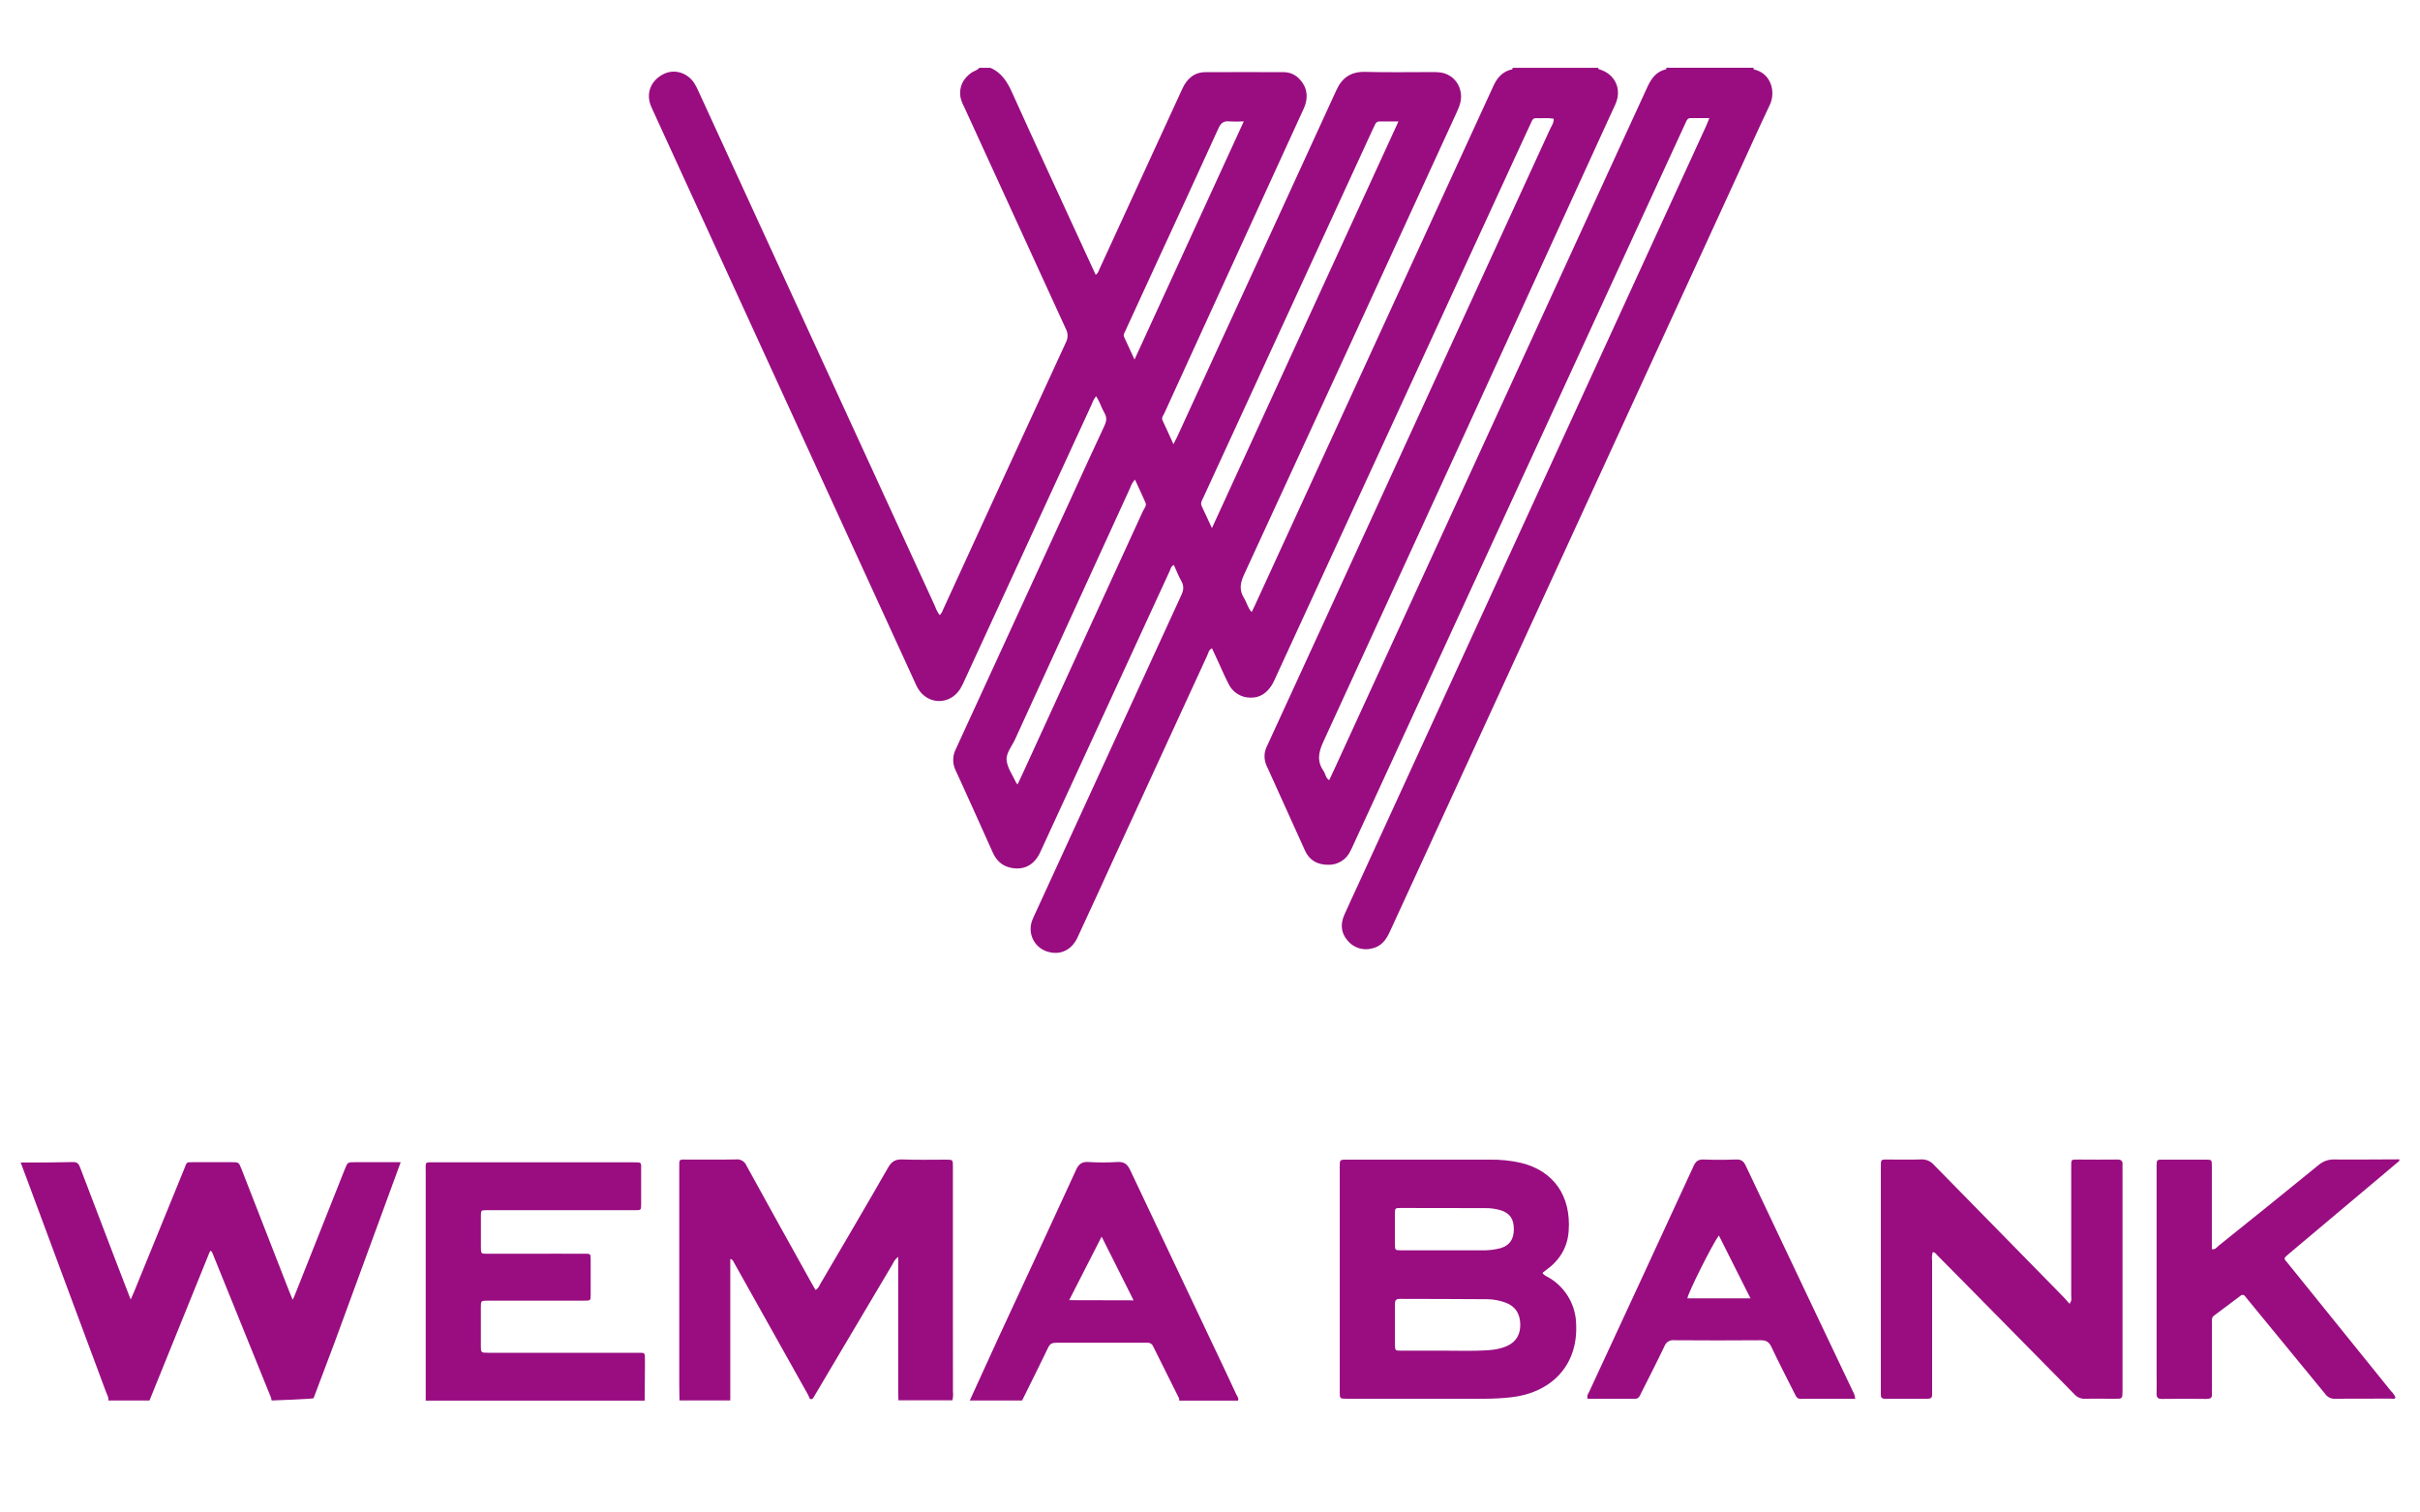 <svg width="96" height="60" viewBox="0 0 96 60" fill="none" xmlns="http://www.w3.org/2000/svg">
<path d="M53.568 33.763C53.609 33.689 53.641 33.611 53.677 33.536L66.569 5.517C66.674 5.289 66.781 5.061 66.884 4.832C66.921 4.753 66.957 4.684 67.063 4.685H67.809C67.749 4.829 67.713 4.935 67.663 5.038C63.066 15.059 58.47 25.08 53.874 35.1C53.691 35.5 53.502 35.898 53.325 36.3C53.17 36.656 53.193 37.001 53.45 37.303C53.562 37.443 53.712 37.549 53.882 37.607C54.053 37.665 54.236 37.672 54.41 37.629C54.794 37.551 54.986 37.285 55.136 36.957C59.723 26.975 64.308 16.995 68.892 7.017C69.33 6.064 69.756 5.109 70.207 4.161C70.455 3.635 70.254 2.894 69.563 2.751V2.688H66.101C66.104 2.698 66.106 2.708 66.105 2.718C66.104 2.729 66.1 2.739 66.095 2.748C65.719 2.83 65.519 3.096 65.365 3.42C64.853 4.534 64.341 5.649 63.829 6.763C60.188 14.708 56.544 22.651 52.896 30.592C52.844 30.706 52.79 30.819 52.727 30.951C52.583 30.855 52.581 30.696 52.504 30.584C52.237 30.2 52.302 29.845 52.495 29.426C56.251 21.258 59.995 13.085 63.727 4.907C63.844 4.649 63.965 4.393 64.081 4.139C64.356 3.528 64.063 2.917 63.415 2.742C63.412 2.723 63.405 2.706 63.394 2.691H60C60.005 2.711 60.003 2.732 59.993 2.749C59.618 2.825 59.396 3.073 59.245 3.404C58.66 4.681 58.074 5.957 57.487 7.233L49.773 24.033C49.738 24.108 49.701 24.183 49.653 24.281C49.498 24.116 49.461 23.905 49.356 23.737C49.158 23.424 49.19 23.145 49.346 22.806C52.171 16.688 54.987 10.566 57.794 4.441C57.914 4.18 58.004 3.92 57.938 3.623C57.901 3.431 57.805 3.256 57.663 3.122C57.522 2.988 57.341 2.902 57.148 2.875C57.033 2.862 56.918 2.856 56.803 2.859C55.921 2.859 55.04 2.875 54.16 2.852C53.589 2.837 53.237 3.081 53.008 3.588C51.461 6.969 49.909 10.349 48.351 13.728C47.8 14.928 47.249 16.128 46.698 17.328C46.659 17.413 46.613 17.495 46.55 17.621C46.396 17.285 46.262 16.983 46.119 16.681C46.066 16.565 46.148 16.479 46.189 16.393C46.644 15.391 47.101 14.39 47.561 13.39C48.948 10.36 50.335 7.33 51.722 4.3C51.914 3.883 51.858 3.469 51.572 3.16C51.493 3.068 51.395 2.994 51.285 2.943C51.176 2.891 51.056 2.864 50.935 2.863C49.896 2.863 48.858 2.854 47.819 2.863C47.372 2.863 47.084 3.127 46.903 3.519L45.866 5.776C45.119 7.404 44.371 9.031 43.623 10.656C43.585 10.739 43.569 10.838 43.464 10.899L42.688 9.216C41.844 7.379 40.993 5.543 40.162 3.7C39.97 3.267 39.743 2.887 39.289 2.691H38.849C38.769 2.795 38.636 2.812 38.536 2.883C38.21 3.117 38.047 3.423 38.096 3.828C38.125 3.972 38.176 4.111 38.247 4.239C39.591 7.174 40.935 10.108 42.279 13.042C42.324 13.122 42.348 13.213 42.35 13.305C42.352 13.398 42.331 13.489 42.289 13.572C40.657 17.11 39.029 20.65 37.407 24.192C37.382 24.271 37.338 24.344 37.279 24.402C37.199 24.298 37.137 24.181 37.095 24.057C33.967 17.248 30.84 10.439 27.713 3.63C27.664 3.514 27.606 3.402 27.54 3.296C27.252 2.866 26.73 2.72 26.3 2.95C25.801 3.215 25.615 3.718 25.831 4.227C25.868 4.314 25.91 4.399 25.948 4.485L36.266 27.007C36.307 27.105 36.353 27.201 36.404 27.295C36.794 27.967 37.671 27.984 38.088 27.334C38.163 27.208 38.228 27.077 38.285 26.941L43.311 16.032C43.349 15.919 43.407 15.813 43.48 15.718C43.627 15.928 43.692 16.174 43.817 16.39C43.918 16.565 43.894 16.715 43.812 16.891C43.376 17.821 42.948 18.756 42.523 19.69C40.987 23.032 39.452 26.375 37.916 29.718C37.849 29.849 37.814 29.994 37.813 30.141C37.812 30.288 37.846 30.433 37.911 30.565C37.992 30.736 38.07 30.908 38.148 31.08C38.558 31.987 38.97 32.893 39.375 33.803C39.511 34.108 39.716 34.328 40.047 34.412C40.578 34.547 41.017 34.338 41.257 33.824C41.756 32.749 42.249 31.673 42.744 30.597C43.96 27.95 45.178 25.304 46.398 22.658C46.437 22.573 46.451 22.466 46.565 22.41C46.668 22.634 46.75 22.851 46.863 23.05C46.975 23.25 46.953 23.409 46.863 23.607C44.933 27.804 43.006 32.003 41.082 36.205C41.034 36.309 40.981 36.413 40.943 36.521C40.896 36.647 40.877 36.782 40.886 36.916C40.895 37.05 40.933 37.181 40.997 37.299C41.062 37.418 41.15 37.521 41.258 37.602C41.365 37.683 41.489 37.74 41.62 37.769C42.086 37.889 42.521 37.673 42.743 37.193C43.255 36.089 43.763 34.985 44.266 33.879C45.474 31.252 46.683 28.624 47.893 25.997C47.937 25.901 47.95 25.777 48.079 25.72C48.155 25.883 48.226 26.034 48.296 26.186C48.441 26.5 48.576 26.82 48.734 27.127C48.811 27.289 48.932 27.427 49.084 27.524C49.235 27.621 49.411 27.674 49.591 27.676C49.986 27.69 50.263 27.484 50.465 27.157C50.521 27.056 50.572 26.952 50.617 26.846L60.058 6.336C60.281 5.85 60.505 5.365 60.73 4.88C60.774 4.784 60.804 4.679 60.942 4.688C61.17 4.698 61.401 4.668 61.634 4.708C61.644 4.874 61.548 4.996 61.489 5.124C58.503 11.64 55.515 18.155 52.525 24.669C51.773 26.308 51.02 27.946 50.268 29.583C50.206 29.699 50.17 29.828 50.164 29.959C50.157 30.09 50.181 30.221 50.231 30.343C50.743 31.481 51.257 32.618 51.773 33.752C51.949 34.136 52.269 34.304 52.684 34.306C52.868 34.312 53.05 34.264 53.208 34.167C53.365 34.071 53.49 33.93 53.568 33.763ZM44.66 13.087C45.059 12.211 45.462 11.336 45.867 10.461C46.692 8.673 47.52 6.886 48.334 5.093C48.43 4.876 48.549 4.789 48.781 4.816C48.967 4.826 49.153 4.826 49.34 4.816L45.006 14.263C44.849 13.922 44.725 13.648 44.597 13.378C44.544 13.264 44.622 13.178 44.663 13.087H44.66ZM45.357 20.237C44.781 21.494 44.205 22.751 43.629 24.006C42.605 26.242 41.58 28.48 40.554 30.72C40.498 30.842 40.44 30.962 40.366 31.12C40.346 31.098 40.326 31.075 40.309 31.05C40.175 30.755 39.963 30.468 39.932 30.161C39.904 29.873 40.141 29.604 40.267 29.329C41.786 26.002 43.308 22.677 44.832 19.355C44.871 19.232 44.937 19.12 45.024 19.026C45.168 19.341 45.312 19.642 45.443 19.944C45.489 20.055 45.408 20.145 45.361 20.237H45.357ZM48.076 20.951C47.922 20.619 47.803 20.352 47.675 20.087C47.608 19.948 47.687 19.842 47.738 19.732C48.232 18.655 48.727 17.579 49.224 16.504C50.968 12.716 52.711 8.926 54.453 5.137C54.484 5.071 54.519 5.005 54.549 4.937C54.563 4.898 54.59 4.865 54.624 4.844C54.659 4.822 54.7 4.813 54.741 4.817H55.476L48.076 20.951Z" fill="#990D81"/>
<path d="M15.896 46.103L13.268 53.269L12.439 55.467C12.429 55.497 10.777 55.557 10.777 55.557C10.77 55.516 10.761 55.476 10.748 55.437C9.982 53.544 9.216 51.651 8.448 49.759C8.425 49.704 8.416 49.639 8.344 49.622C8.332 49.64 8.322 49.659 8.312 49.678L5.93 55.557H4.298C4.32 55.434 4.248 55.334 4.21 55.229C3.776 54.058 3.341 52.889 2.905 51.724C2.312 50.124 1.719 48.526 1.125 46.93L1.117 46.908L0.864 46.234L0.82 46.117C1.515 46.117 2.212 46.117 2.907 46.099C3.091 46.099 3.133 46.195 3.184 46.331C3.66 47.584 4.138 48.836 4.619 50.088C4.8 50.554 4.979 51.021 5.184 51.552C5.242 51.419 5.28 51.341 5.311 51.264C5.972 49.64 6.634 48.019 7.296 46.399C7.436 46.057 7.362 46.111 7.746 46.104H9.192C9.47 46.104 9.471 46.104 9.576 46.365C10.208 47.984 10.839 49.603 11.471 51.223C11.507 51.319 11.55 51.415 11.613 51.561C11.667 51.432 11.709 51.353 11.736 51.273L13.673 46.397C13.789 46.103 13.79 46.103 14.091 46.103H15.896Z" fill="#990D81"/>
<path d="M37.801 52.101C37.801 50.163 37.801 48.224 37.801 46.284C37.801 46.006 37.801 46.004 37.528 46.003C36.952 46.003 36.376 46.018 35.8 45.995C35.527 45.985 35.374 46.068 35.234 46.312C34.354 47.848 33.455 49.374 32.56 50.901C32.506 50.997 32.471 51.106 32.353 51.173C32.291 51.066 32.236 50.981 32.186 50.885C31.322 49.337 30.464 47.792 29.612 46.239C29.579 46.159 29.521 46.091 29.447 46.047C29.372 46.002 29.285 45.984 29.198 45.994C28.57 46.009 27.941 45.994 27.312 46C26.909 46 26.946 45.952 26.946 46.373C26.946 49.234 26.946 52.096 26.946 54.957C26.946 55.156 26.951 55.355 26.954 55.554H28.97V49.943C29.072 49.964 29.086 50.03 29.114 50.081C30.097 51.834 31.079 53.587 32.061 55.341C32.084 55.387 32.104 55.435 32.121 55.484C32.212 55.539 32.249 55.475 32.289 55.409L32.914 54.353C33.746 52.945 34.579 51.54 35.414 50.138C35.459 50.027 35.534 49.931 35.631 49.861V50.117C35.631 51.814 35.631 53.51 35.631 55.205C35.631 55.32 35.637 55.435 35.64 55.55H37.781C37.809 55.438 37.816 55.322 37.803 55.208C37.802 54.175 37.802 53.139 37.801 52.101Z" fill="#990D81"/>
<path d="M25.192 53.664C23.252 53.664 21.313 53.664 19.373 53.664C19.077 53.664 19.076 53.664 19.075 53.383C19.075 52.88 19.075 52.376 19.075 51.873C19.075 51.6 19.075 51.599 19.348 51.596H19.505C20.732 51.596 21.958 51.596 23.185 51.596C23.427 51.596 23.431 51.596 23.432 51.359C23.432 50.909 23.432 50.458 23.432 50.006C23.432 49.712 23.432 49.737 23.151 49.736C22.417 49.731 21.683 49.736 20.949 49.736C20.404 49.736 19.859 49.736 19.317 49.736C19.083 49.736 19.079 49.73 19.077 49.489C19.077 49.069 19.077 48.65 19.077 48.23C19.077 48.013 19.083 48.008 19.308 48.008H21.447C22.694 48.008 23.942 48.008 25.191 48.008C25.43 48.008 25.433 48.008 25.434 47.766C25.434 47.325 25.434 46.884 25.434 46.445C25.434 46.09 25.477 46.109 25.094 46.109C22.493 46.109 19.893 46.109 17.294 46.109C16.824 46.109 16.888 46.057 16.888 46.502C16.888 49.521 16.888 52.541 16.888 55.561H25.574C25.574 55.058 25.585 54.555 25.585 54.052C25.579 53.608 25.626 53.669 25.192 53.664Z" fill="#990D81"/>
<path d="M90.827 49.714C92.279 48.494 93.73 47.274 95.18 46.053V45.991C94.316 45.991 93.461 46.006 92.601 45.996C92.373 45.988 92.15 46.067 91.977 46.216C90.66 47.29 89.339 48.356 88.013 49.417C87.938 49.477 87.881 49.586 87.742 49.553V49.299C87.742 48.281 87.742 47.264 87.742 46.247C87.742 46.008 87.737 46.004 87.497 46.003C86.931 46.003 86.365 46.003 85.799 46.003C85.557 46.003 85.557 46.003 85.551 46.244V46.436V54.521C85.551 54.773 85.558 55.025 85.551 55.276C85.545 55.436 85.597 55.497 85.764 55.495C86.352 55.486 86.938 55.487 87.526 55.495C87.682 55.495 87.767 55.456 87.747 55.285C87.743 55.221 87.743 55.156 87.747 55.093C87.747 54.221 87.747 53.351 87.747 52.481C87.747 52.385 87.722 52.271 87.826 52.193C88.18 51.931 88.532 51.667 88.882 51.401C88.895 51.388 88.911 51.379 88.929 51.373C88.946 51.368 88.965 51.366 88.983 51.369C89.001 51.372 89.018 51.379 89.033 51.39C89.047 51.401 89.059 51.415 89.068 51.431C89.106 51.481 89.146 51.527 89.187 51.578C90.205 52.818 91.223 54.058 92.24 55.298C92.284 55.361 92.343 55.411 92.412 55.445C92.481 55.478 92.557 55.494 92.634 55.49C93.368 55.479 94.103 55.49 94.836 55.483C94.902 55.483 94.983 55.523 95.028 55.439C94.987 55.342 94.927 55.255 94.85 55.184C93.494 53.503 92.138 51.822 90.78 50.142C90.593 49.91 90.547 49.949 90.827 49.714Z" fill="#990D81"/>
<path d="M48.597 54.361C47.339 51.713 46.084 49.065 44.833 46.416C44.715 46.166 44.582 46.08 44.314 46.097C43.938 46.12 43.56 46.12 43.183 46.097C42.93 46.083 42.799 46.164 42.69 46.404C41.675 48.621 40.644 50.831 39.618 53.045C39.234 53.88 38.85 54.719 38.471 55.556H40.547C40.896 54.852 41.247 54.15 41.587 53.444C41.661 53.291 41.764 53.266 41.912 53.267H44.618H45.5C45.551 53.261 45.603 53.272 45.648 53.298C45.692 53.324 45.727 53.364 45.746 53.412C46.084 54.099 46.429 54.781 46.77 55.467C46.778 55.498 46.781 55.531 46.779 55.563H49.108C49.154 55.467 49.084 55.404 49.051 55.332C48.903 55.008 48.749 54.682 48.597 54.361ZM42.413 51.577L43.701 49.056C44.141 49.932 44.547 50.742 44.969 51.583L42.413 51.577Z" fill="#990D81"/>
<path d="M61.499 50.717C61.398 50.648 61.272 50.611 61.195 50.51C61.203 50.493 61.205 50.483 61.211 50.477C61.253 50.444 61.294 50.412 61.336 50.381C61.87 49.997 62.185 49.484 62.229 48.825C62.325 47.463 61.653 46.453 60.339 46.131C59.929 46.038 59.51 45.996 59.091 46.003C57.203 46.003 55.315 46.003 53.427 46.003C53.15 46.003 53.147 46.003 53.147 46.275C53.147 49.253 53.147 52.232 53.147 55.211C53.147 55.485 53.147 55.485 53.422 55.488H53.548C55.31 55.488 57.073 55.488 58.834 55.488C59.212 55.49 59.589 55.47 59.964 55.428C61.474 55.255 62.603 54.228 62.525 52.53C62.518 52.166 62.421 51.81 62.242 51.494C62.063 51.177 61.808 50.91 61.499 50.717ZM55.336 48.158C55.336 47.929 55.342 47.921 55.555 47.921C56.676 47.921 57.798 47.923 58.921 47.926C59.131 47.923 59.34 47.953 59.541 48.013C59.901 48.129 60.059 48.368 60.053 48.781C60.047 49.172 59.88 49.405 59.532 49.513C59.279 49.58 59.016 49.609 58.754 49.599C58.282 49.604 57.81 49.599 57.338 49.599C56.751 49.599 56.164 49.599 55.576 49.599C55.341 49.599 55.338 49.593 55.336 49.352C55.334 48.955 55.334 48.557 55.336 48.158ZM59.795 53.389C59.424 53.561 59.022 53.568 58.624 53.581C58.194 53.593 57.76 53.581 57.334 53.581C56.758 53.581 56.182 53.581 55.606 53.581C55.342 53.581 55.338 53.581 55.337 53.33C55.337 52.794 55.337 52.259 55.337 51.725C55.337 51.575 55.386 51.525 55.536 51.526C56.688 51.533 57.84 51.526 58.992 51.539C59.244 51.542 59.495 51.588 59.731 51.677C60.107 51.818 60.288 52.101 60.307 52.496C60.326 52.892 60.176 53.215 59.795 53.389Z" fill="#990D81"/>
<path d="M83.979 45.999C83.485 46.008 82.993 45.999 82.499 45.999C82.138 45.999 82.164 45.969 82.164 46.343C82.164 48.02 82.164 49.698 82.164 51.376C82.164 51.481 82.2 51.598 82.097 51.722C82.008 51.62 81.935 51.53 81.854 51.448C80.142 49.703 78.431 47.959 76.721 46.214C76.658 46.14 76.578 46.081 76.488 46.043C76.398 46.005 76.3 45.988 76.203 45.994C75.794 46.01 75.385 45.994 74.976 45.999C74.592 45.999 74.612 45.958 74.612 46.347V55.124V55.316C74.605 55.431 74.649 55.489 74.773 55.488C75.34 55.488 75.906 55.488 76.472 55.488C76.59 55.488 76.65 55.449 76.646 55.327C76.646 55.242 76.646 55.159 76.646 55.074C76.646 53.386 76.646 51.698 76.646 50.009C76.632 49.896 76.64 49.781 76.67 49.67C76.778 49.681 76.818 49.766 76.874 49.819C77.251 50.197 77.625 50.579 78.002 50.959C79.43 52.407 80.859 53.856 82.287 55.306C82.341 55.368 82.409 55.417 82.485 55.449C82.561 55.48 82.643 55.495 82.725 55.49C83.109 55.477 83.502 55.49 83.889 55.49C84.196 55.49 84.196 55.49 84.199 55.181V46.401C84.199 46.337 84.194 46.274 84.199 46.209C84.214 46.047 84.141 45.996 83.979 45.999Z" fill="#990D81"/>
<path d="M71.702 51.408C70.884 49.686 70.067 47.964 69.252 46.241C69.17 46.068 69.076 45.99 68.876 45.997C68.447 46.013 68.013 46.015 67.588 45.997C67.378 45.989 67.275 46.058 67.187 46.25C65.811 49.236 64.431 52.221 63.046 55.203C63.009 55.285 62.937 55.36 62.98 55.491H64.853C65.008 55.491 65.045 55.386 65.092 55.285C65.406 54.658 65.727 54.037 66.03 53.4C66.058 53.323 66.112 53.259 66.181 53.216C66.251 53.174 66.333 53.157 66.414 53.167C67.556 53.175 68.699 53.177 69.841 53.167C70.06 53.167 70.175 53.228 70.27 53.432C70.564 54.057 70.884 54.67 71.194 55.287C71.245 55.39 71.279 55.493 71.433 55.492C72.145 55.485 72.858 55.492 73.594 55.492C73.587 55.384 73.554 55.279 73.498 55.187C72.898 53.925 72.299 52.666 71.702 51.408ZM66.937 51.504C66.961 51.293 67.897 49.418 68.185 49.008L69.44 51.504H66.937Z" fill="#990D81"/>
</svg>
